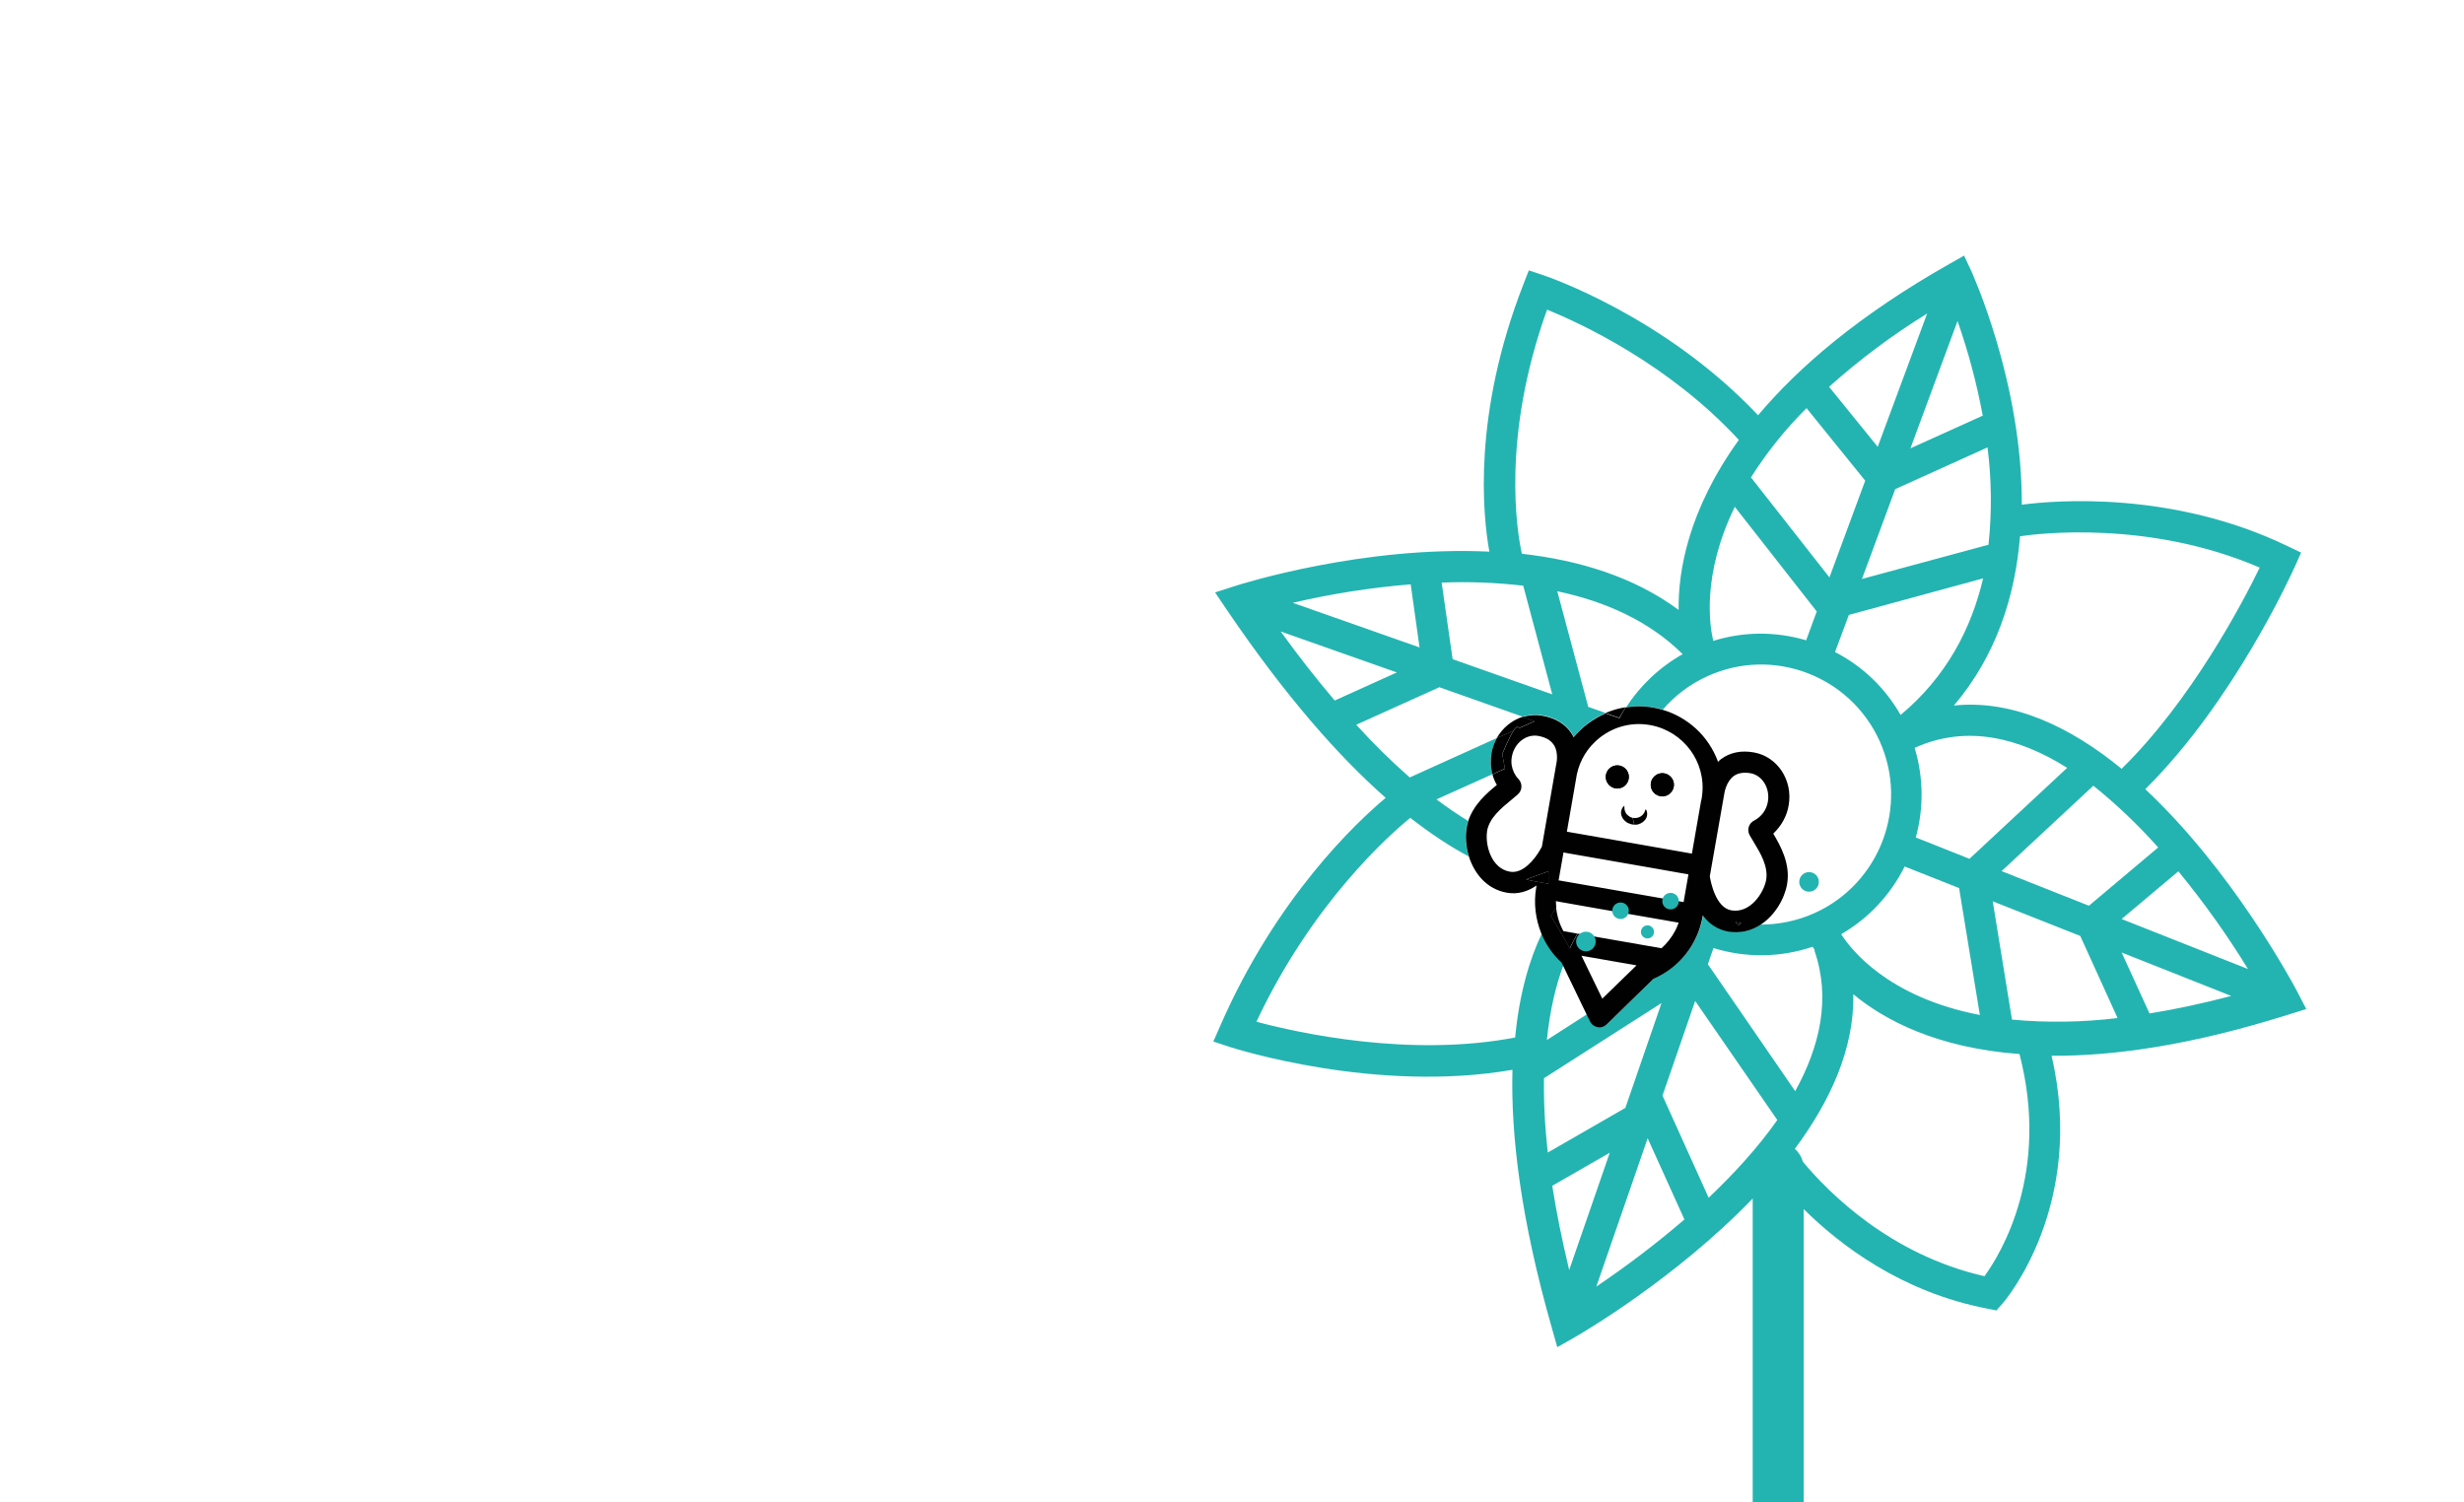 <?xml version="1.0" encoding="utf-8"?>
<!-- Generator: Adobe Illustrator 22.1.0, SVG Export Plug-In . SVG Version: 6.00 Build 0)  -->
<svg version="1.1" id="Calque_1" xmlns="http://www.w3.org/2000/svg" xmlns:xlink="http://www.w3.org/1999/xlink" x="0px" y="0px"
	 viewBox="0 0 1281 781" style="enable-background:new 0 0 1281 781;" xml:space="preserve">
<style type="text/css">
	.st0{fill:#010101;}
	.st1{fill:none;}
	.st2{fill:#23B4B1;}
	.st3{fill:#FBCB00;}
</style>
<title>Plan de travail 1</title>
<circle class="st0" cx="840.8" cy="403.9" r="6"/>
<path class="st0" d="M860.3,403.5c-2.5,2.2-2.8,6-0.6,8.5c2.2,2.5,6,2.8,8.5,0.6c2.5-2.2,2.8-6,0.6-8.5c0,0,0,0,0,0
	C866.5,401.5,862.7,401.3,860.3,403.5z"/>
<g>
	<path class="st1" d="M733.4,303.8c-20.6,1.7-41.1,4.9-61.3,9.6l65.9,23.2L733.4,303.8z"/>
	<path class="st1" d="M807,361l-15.2-56.5c-14.1-1.6-28.2-2.2-42.3-1.6l5.7,39.8L807,361z"/>
	<path class="st1" d="M808.9,468.5c0,1.1,0.1,2.1,0.2,3.2c0.6-1,1.3-1.9,2-2.8L808.9,468.5z"/>
	<path class="st1" d="M803.8,540.8l20.9-13.4l-12.3-25.5C808.5,512.3,805.4,525.1,803.8,540.8z"/>
	<path class="st1" d="M900,473.3c9.9,1.7,17-9.2,18.1-15.8c1.2-7-3-14-6.4-19.6c-0.8-1.3-1.5-2.6-2.2-3.7c0-0.1-0.1-0.1-0.1-0.2
		c-1.3-2.7-0.2-6,2.5-7.4c3.8-2,6.4-5.6,7.1-9.8c1.2-7-2.8-13.6-9.1-14.7c-3.7-0.7-6.6-0.2-8.8,1.5c-3.9,2.9-4.8,8.8-4.8,8.8
		l-7.6,43.3C889.4,458.8,891.9,471.9,900,473.3z"/>
	<path class="st1" d="M845.2,458.7l0.4,1c-0.1,0.1-2.2,0.9-5.4,3.1l9.2,1.6C847.9,462.6,846.5,460.7,845.2,458.7z"/>
	<polygon class="st1" points="833,519.2 850.8,501.9 822.2,496.9 	"/>
	<path class="st1" d="M817.3,444l-4.5-0.8l-0.1,0.8C814.3,444,815.8,444,817.3,444z"/>
	<path class="st1" d="M875.5,467.7l2.3-13.1l-18.1-3.2C864,457.8,869.4,463.3,875.5,467.7z"/>
	<path class="st1" d="M665.8,328.3c9.8,13.4,19.1,25.3,28.1,35.9l32.3-14.6L665.8,328.3z"/>
	<path class="st1" d="M957.2,485.7c4.8,7.6,23.9,32.7,72.1,42l-10.8-66l-28.3-11.2v0C982.9,465.2,971.4,477.5,957.2,485.7z"/>
	<path class="st1" d="M1030.9,300.7l-69.8,19l-7.2,19.3c14.3,7.4,26.2,18.8,34.1,32.7C1012,351.8,1024.9,326.7,1030.9,300.7z"/>
	<path class="st1" d="M995.4,388.8c4.6,15.1,4.8,31.3,0.6,46.6l27.9,11.1l50.8-47.3C1049.7,383.5,1022.4,376.6,995.4,388.8z"/>
	<path class="st1" d="M1088.3,408.6l-47.7,44.4l45.4,18l36-30.3C1111.7,429,1100.4,418.2,1088.3,408.6z"/>
	<path class="st1" d="M1168.7,503.8c-11-17.7-23.1-34.7-36.2-50.9l-29.5,24.8L1168.7,503.8z"/>
	<path class="st1" d="M1103,495.2l14.5,31.7c13.2-2.1,27.3-5.1,42.5-9.2L1103,495.2z"/>
	<path class="st1" d="M968,301l65.9-17.8l0-0.1c1.8-16.8,1.6-33.7-0.5-50.4l-48,21.7L968,301z"/>
	<path class="st1" d="M969.7,249.9l-30.5-37.7c-10.9,10.9-20.6,22.9-28.9,36l40.8,52L969.7,249.9z"/>
	<path class="st1" d="M890.6,333.2c15.7-4.9,32.6-5,48.3-0.3l5.5-15l-42.7-54.4C884.3,299.4,888.9,326.1,890.6,333.2z"/>
	<path class="st1" d="M976.2,232.3l25.7-69.3c-18.1,11.2-35.1,23.9-51,38L976.2,232.3z"/>
	<path class="st1" d="M1103.1,399.7c36-35.5,62.7-85.9,71.8-104.5l0-0.1c-57.4-24.9-115.4-17.7-124.5-16.3
		c-2.5,30.6-12.1,61.8-34.4,88C1047.2,363.7,1077.1,378.4,1103.1,399.7z"/>
	<path class="st1" d="M872.7,317.1c-0.2-20.2,5-52,31.3-88.4c-36.5-39.5-82.2-60.6-99.7-67.7c-23.9,66.4-15.7,115.6-13.2,126.9
		C820.3,291.2,849.1,299.7,872.7,317.1z"/>
	<path class="st1" d="M1030.8,216.1c-3.1-16.7-7.5-33.2-13.1-49.2l-24.5,66.2L1030.8,216.1z"/>
	<path class="st1" d="M856.6,591.8l-26.7,77.1c15.9-10.7,31.2-22.3,45.8-34.8L856.6,591.8z"/>
	<path class="st1" d="M798.6,461.1l0.1-0.8c-4.3,2.9-9.5,4.8-15.5,3.7c-10.5-1.8-16.8-9.9-19.6-18.7c-9.4-5-19.5-11.6-30.4-20.1
		c-10.6,8.6-51,44.2-80,106c21.6,5.8,79.8,18.7,134.2,8.2c2.2-23,7.5-40.6,13.9-54.1C798.1,477.8,797.1,469.4,798.6,461.1z"/>
	<path class="st1" d="M963.5,517c0.6,28.5-12.2,56-30.4,80.4c2.1,1.8,3.5,4.1,4.2,6.7c13.2,15.9,45.3,48.3,94.4,59.5v0
		c8.9-12.3,34.1-54.4,18.2-115.4C1007.1,544.8,979.9,530.6,963.5,517z"/>
	<path class="st1" d="M943.2,494.3l0.2-0.1c-0.4-0.7-0.8-1.4-1.1-1.9c-16.7,5.7-34.7,5.9-51.6,0.7l-2.9,8.4l45.4,66
		C946.2,544,951.9,519,943.2,494.3z"/>
	<path class="st1" d="M864.3,569.5l24,53.1l0,0c13-12.2,25.5-25.9,35.7-40.4l-42.7-61.9L864.3,569.5z"/>
	<path class="st1" d="M863.8,521.5l-61,39l-0.1-0.2c-0.2,13,0.5,26,2,38.9L845,576L863.8,521.5z"/>
	<path class="st1" d="M893.2,396c0.5-0.5,1-0.9,1.5-1.4c4.7-3.5,10.5-4.6,17.2-3.5c12.2,2.1,20.3,14.5,18,27.5
		c-1,5.6-3.8,10.7-8.1,14.5c3.8,6.4,9,15.7,7.2,26.2c-1.3,7.6-6.4,16.4-14,21.3c9.4,0.1,19-1.9,28.1-6c34-15.4,49.1-55.4,33.8-89.4
		c0,0,0,0,0,0c-15.4-34-55.4-49.1-89.4-33.8c-9.2,4.2-17.1,10.2-23.3,17.4C877.2,372.7,888.2,382.4,893.2,396z"/>
	<path class="st1" d="M807,616.6c2.1,13.4,4.9,28,8.8,43.8l21.1-61L807,616.6z"/>
	<path class="st1" d="M791.5,372.6l-43.3-15.3l-43.2,19.5h0c8.7,9.6,18,18.8,27.8,27.4l45.3-20.5C781.1,378.4,786,374.4,791.5,372.6
		z"/>
	<path class="st1" d="M778.2,408c-1-1.8-1.7-3.6-2.3-5.5l-29.1,13.1c5.7,4.3,11.2,8,16.4,11.2C766,418.2,773,412.2,778.2,408z"/>
	<path class="st1" d="M1081.5,486.6l-45.5-18l10,61.5c18.3,1.7,36.6,1.4,54.8-0.9L1081.5,486.6z"/>
	<path class="st1" d="M845.2,367.7c7.4-11.4,17.5-20.9,29.4-27.6c-17.6-17.5-40.6-27.5-65.2-32.7l16.1,60.1l9.1,3.2
		c0.8-0.3,1.6-0.7,2.4-0.9C839.7,368.8,842.4,368.1,845.2,367.7z"/>
	<path class="st2" d="M1189.7,527.5l9.3-2.9l-5.2-10c-2.3-4.3-33.4-62.1-78.5-104.3c46.4-46,76.4-112.8,77.8-115.8l3.2-7.2l-7.1-3.4
		c-59.7-28.8-120.7-23.8-138.1-21.5c0.3-63.5-25.9-120.6-26.3-121.6l-3.7-7.9l-7.6,4.3c-46.8,26.5-78.3,53.5-99.5,78.7
		c-48.4-51.3-109.2-72-111.9-72.9l-7.3-2.4l-2.8,7.2c-26.4,67.7-21.2,119.6-17.7,139c-65.4-3.1-128,16.5-132.3,17.9l-10.3,3.3l6,8.9
		c30.5,45,58.2,76.3,82.7,97.9c-15.2,12.7-56.9,51.8-86,118.5l-3.6,8.2l8.5,2.8c3.2,1,76,24.2,147,11.9
		c-0.9,33.9,4.3,77.6,20.5,134.3l2.8,9.9l9-5.1c3.8-2.2,52.6-30.6,92.6-72.2v462.2c-0.2,7.3,5.6,13.4,12.9,13.6
		c7.3,0.2,13.4-5.6,13.6-12.9c0-0.2,0-0.5,0-0.7V628.6c19.1,18.9,51,43.2,95.6,51.8l4.6,0.9l3.1-3.5c1.9-2.1,43.5-51.5,25.6-128.9
		C1099.3,549.1,1139.7,543.3,1189.7,527.5z M1117.5,526.9L1117.5,526.9C1117.5,526.9,1117.5,526.9,1117.5,526.9l-14.5-31.7l57,22.6
		C1144.8,521.8,1130.6,524.8,1117.5,526.9L1117.5,526.9z M1168.7,503.8l-65.7-26l29.5-24.8C1145.7,469.1,1157.8,486,1168.7,503.8z
		 M1122,440.6L1122,440.6L1122,440.6C1122,440.6,1122,440.6,1122,440.6l-36,30.3l-45.4-18l47.7-44.4
		C1100.4,418.2,1111.7,429,1122,440.6z M990.2,450.5L990.2,450.5l28.3,11.2l10.8,66c-48.2-9.3-67.2-34.4-72.1-42
		C971.4,477.5,982.9,465.2,990.2,450.5z M988.1,371.7c-8-14-19.8-25.4-34.1-32.7l7.2-19.3l69.8-19
		C1024.9,326.7,1012,351.8,988.1,371.7z M1023.9,446.5L996,435.4c4.2-15.3,4-31.4-0.6-46.6c27.1-12.2,54.3-5.3,79.3,10.4
		L1023.9,446.5z M1174.8,295.1L1174.8,295.1c-9.1,18.7-35.7,69.2-71.8,104.6c-26-21.3-55.9-36.1-87.2-32.9
		c22.3-26.2,31.9-57.4,34.4-88C1059.4,277.4,1117.4,270.3,1174.8,295.1z M1033.8,283.1l0,0.1L968,301l17.3-46.7l48-21.7
		C1035.4,249.4,1035.6,266.3,1033.8,283.1z M1017.7,166.9c5.6,16,10,32.5,13.1,49.2l-37.6,17L1017.7,166.9z M1001.9,163L1001.9,163
		C1001.9,163,1001.9,163,1001.9,163l-25.7,69.3l-25.3-31.2C966.8,186.9,983.8,174.2,1001.9,163L1001.9,163z M939.2,212.2l30.5,37.7
		l-18.6,50.3l-40.8-52C918.6,235.1,928.2,223.1,939.2,212.2z M944.5,317.9l-5.5,15c-15.8-4.7-32.6-4.6-48.3,0.3
		c-1.7-7.1-6.3-33.8,11.2-69.7L944.5,317.9z M804.3,161c17.5,7.1,63.2,28.2,99.7,67.7c-26.3,36.5-31.6,68.3-31.3,88.4
		c-23.5-17.4-52.3-25.9-81.5-29.2C788.7,276.6,780.4,227.4,804.3,161z M791.9,304.5L807,361l-51.8-18.3l-5.7-39.8
		C763.7,302.3,777.8,302.9,791.9,304.5z M733.4,303.8l4.6,32.8l-65.9-23.2C692.2,308.7,712.7,305.5,733.4,303.8z M693.9,364.2
		c-9-10.6-18.4-22.5-28.1-35.9l60.4,21.3L693.9,364.2z M653.2,531.2c29-61.8,69.4-97.4,80-106c10.9,8.5,21,15.1,30.4,20.1
		c-1.6-5.2-2-10.6-1.2-15.1c0.2-1.2,0.5-2.3,0.8-3.4c-5.2-3.2-10.7-6.9-16.4-11.2l29.1-13.1c-1-3.5-1.2-7.2-0.5-10.9
		c0.5-2.8,1.5-5.5,2.8-7.9l-45.3,20.5c-9.8-8.6-19-17.7-27.8-27.4h0l43.2-19.5l43.3,15.3c3.2-1,6.7-1.3,10.3-0.7
		c6.8,1.2,11.9,4.3,15.2,9.2c0.4,0.6,0.8,1.3,1.1,2c4.5-5.4,10.1-9.7,16.6-12.4l-9.1-3.2l-16.1-60.1c24.6,5.2,47.5,15.2,65.2,32.7
		c-11.9,6.7-22,16.2-29.4,27.6c6.5-1,13-0.5,19.1,1.2c6.2-7.2,14-13.2,23.3-17.4c34-15.4,74-0.2,89.4,33.8c0,0,0,0,0,0
		c15.3,34,0.2,74-33.8,89.4c-9.1,4.1-18.7,6-28.1,6c-4.7,3-10.4,4.6-16.8,3.4c-5.3-1-9.9-4-13-8.4l-0.1,0.5
		c-2.5,14.5-12.2,26.7-25.6,32.5l-24.3,23.7c-0.4,0.4-0.9,0.8-1.4,1c-2.7,1.3-6,0.2-7.3-2.6l-1.7-3.5l-20.9,13.4
		c1.6-15.7,4.7-28.5,8.6-38.9l-0.8-1.6c-4.5-4.3-8-9.4-10.4-14.9c-6.4,13.4-11.7,31.1-13.9,54.1C733,549.9,674.8,537,653.2,531.2z
		 M804.7,599.2c-1.5-12.9-2.2-25.9-2-38.9l0.1,0.2l61-39L845,576L804.7,599.2z M815.8,660.3c-3.8-15.8-6.7-30.3-8.8-43.8l29.9-17.2
		L815.8,660.3z M829.9,668.9L829.9,668.9C829.9,668.8,829.9,668.8,829.9,668.9l26.7-77.1l19.1,42.2
		C861.2,646.5,845.9,658.1,829.9,668.9L829.9,668.9z M888.3,622.7L888.3,622.7l-24-53.1l17-49.2l42.7,61.9
		C913.8,596.8,901.3,610.4,888.3,622.7z M887.9,501.3l2.9-8.4c16.8,5.2,34.9,5,51.6-0.7c0.3,0.6,0.7,1.2,1.1,1.9l-0.2,0.1
		c8.6,24.8,2.9,49.7-10,73.1L887.9,501.3z M1031.7,663.5L1031.7,663.5c-49-11.1-81.2-43.6-94.4-59.5c-0.7-2.6-2.2-5-4.2-6.7
		c18.2-24.5,31-51.9,30.4-80.4c16.4,13.6,43.6,27.9,86.4,31.1C1065.8,609.2,1040.6,651.3,1031.7,663.5z M1046,530.1l-10-61.5
		l45.5,18l19.4,42.7C1082.6,531.5,1064.3,531.8,1046,530.1z"/>
	<polygon class="st2" points="1117.5,526.9 1117.5,526.9 1117.5,526.9 	"/>
	<path class="st2" d="M1001.9,163L1001.9,163C1001.9,163,1001.9,163,1001.9,163L1001.9,163z"/>
	<path class="st2" d="M1122,440.6L1122,440.6C1122,440.6,1122,440.6,1122,440.6L1122,440.6z"/>
	<polygon class="st2" points="829.9,668.9 829.9,668.8 829.9,668.8 	"/>
	<path class="st3" d="M853.1,424.5c1.2-0.8,2-2,2.3-3.4c0,0,0,0,0,0c0-0.1,0.1-0.1,0.2-0.1c0,0,0,0,0,0c0,0,0,0,0,0
		c-0.1,0-0.2,0-0.2,0.1C855,422.4,854.2,423.6,853.1,424.5c-1.3,0.8-2.8,1-4.2,0.7c0,0,0,0,0,0C850.2,425.5,851.8,425.3,853.1,424.5
		z"/>
	<path class="st0" d="M868.2,412.4L868.2,412.4C868.2,412.4,868.2,412.4,868.2,412.4c2.5-2.2,2.7-6,0.5-8.4c0,0,0,0,0,0
		c-2.2-2.5-6-2.7-8.5-0.5c-2.5,2.2-2.7,6-0.5,8.5C861.9,414.4,865.7,414.6,868.2,412.4z"/>
	<path class="st3" d="M846.1,427.8c-0.2-0.1-0.3-0.2-0.5-0.3C845.7,427.6,845.9,427.7,846.1,427.8z"/>
	<path class="st3" d="M848.8,425.2c-0.6-0.1-1.1-0.3-1.7-0.6C847.7,424.9,848.3,425.1,848.8,425.2
		C848.8,425.2,848.8,425.2,848.8,425.2z"/>
	<path class="st3" d="M847.7,428.6C847.7,428.6,847.7,428.5,847.7,428.6C847.7,428.5,847.7,428.6,847.7,428.6z"/>
	<path class="st3" d="M844.2,426.2c-0.2-0.2-0.3-0.5-0.5-0.7C843.9,425.7,844,425.9,844.2,426.2z"/>
	<path class="st3" d="M847.2,428.4c-0.1,0-0.2-0.1-0.3-0.1C847,428.3,847.1,428.3,847.2,428.4z"/>
	<path class="st3" d="M846.6,428.1c-0.1-0.1-0.3-0.1-0.4-0.2C846.3,428,846.5,428,846.6,428.1z"/>
	<path class="st3" d="M844.3,419.1L844.3,419.1c0.1-0.1,0.2-0.1,0.3-0.1c0,0,0,0,0,0C844.5,419,844.4,419,844.3,419.1L844.3,419.1
		c-1.5,1.5-1.9,3.8-1,5.7c0.1,0.2,0.2,0.4,0.3,0.6c-0.1-0.2-0.2-0.4-0.3-0.6C842.4,422.9,842.8,420.6,844.3,419.1z"/>
	<path class="st0" d="M845.2,399.8c-2.3-2.4-6.1-2.5-8.5-0.2c-2.4,2.3-2.5,6.1-0.2,8.5c0,0,0,0,0,0c2.3,2.4,6.1,2.5,8.5,0.2
		C847.4,405.9,847.4,402.2,845.2,399.8z"/>
	<path class="st3" d="M844.6,426.6c0.1,0.1,0.1,0.1,0.2,0.2c0.2,0.2,0.5,0.5,0.8,0.7C845.2,427.2,844.9,426.9,844.6,426.6z"/>
	<path class="st0" d="M789,378c0.3,0.1,0.7,0.2,1.2,0.3l7.6-3.4l-6.3-2.2c-5.6,1.8-10.4,5.8-13.4,11.1l8.7-3.9
		C787.7,378.5,788.5,377.7,789,378z"/>
	<path class="st0" d="M845.2,367.7c-2.7,0.4-5.5,1.1-8.2,2.1c-0.8,0.3-1.6,0.6-2.4,0.9l7.2,2.5C842.9,371.3,844,369.5,845.2,367.7z"
		/>
	<path class="st0" d="M781,392c0,0,3.3-8.4,5.9-12.2l-8.7,3.9c-1.3,2.4-2.3,5-2.8,7.9c-0.6,3.6-0.5,7.4,0.5,10.9l6.5-2.9L781,392z"
		/>
	<path class="st0" d="M793.4,457.2c4.1,1,8,1.8,11.6,2.2V453L793.4,457.2z"/>
	<path class="st0" d="M816,493.2c1.3-2.8,2.7-5.4,4.1-7.8l-7.3-1.3c-2.1-3.8-3.4-8.1-3.8-12.4c-0.9,1.4-1.9,2.9-2.8,4.4L815,491
		L816,493.2z"/>
	<path class="st0" d="M904,481l1.3-1.1c-1.1-0.2-2.1-0.3-3.1-0.5L904,481z"/>
	<path class="st0" d="M929.9,418.7c2.3-13-5.8-25.3-18-27.5c-6.8-1.2-12.5,0-17.2,3.5c-0.5,0.4-1.1,0.9-1.5,1.4
		c-5-13.7-16-23.3-28.9-27.1c-6.1-1.8-12.6-2.3-19.1-1.2c-1.2,1.8-2.3,3.7-3.3,5.6l-7.2-2.5c-6.4,2.8-12.1,7-16.6,12.4
		c-0.3-0.7-0.7-1.4-1.1-2c-3.2-4.9-8.4-8-15.2-9.2c-3.5-0.6-7-0.3-10.3,0.7l6.3,2.2l-7.6,3.4c-0.5-0.1-1-0.2-1.2-0.3
		c-0.5-0.3-1.3,0.5-2.1,1.8c-2.5,3.8-5.9,12.2-5.9,12.2l1.4,7.6l-6.5,2.9c0.5,1.9,1.3,3.8,2.3,5.5c-5.2,4.2-12.1,10.2-14.9,18.8
		c-0.3,1.1-0.6,2.2-0.8,3.4c-0.8,4.5-0.4,9.9,1.2,15.1c2.8,8.7,9.1,16.8,19.6,18.7c6,1.1,11.2-0.8,15.5-3.7l-0.1,0.8
		c-1.5,8.3-0.4,16.7,2.7,24.3c2.3,5.6,5.8,10.7,10.4,14.9l0.8,1.6l12.3,25.5l1.7,3.5c1.3,2.7,4.6,3.9,7.3,2.6c0.5-0.3,1-0.6,1.4-1
		l24.3-23.7c13.5-5.8,23.1-18,25.6-32.5l0.1-0.5c3.1,4.4,7.7,7.4,13,8.4c6.4,1.1,12.1-0.4,16.8-3.4c7.7-4.9,12.7-13.7,14-21.3
		c1.8-10.5-3.4-19.8-7.2-26.2C926.1,429.4,929,424.3,929.9,418.7z M785,453.2c-9.9-1.7-12.9-14.1-11.9-20.8c0-0.1,0-0.2,0-0.3
		c1.2-7,7.6-12.1,12.7-16.3c1.2-1,2.3-1.9,3.3-2.8c2.3-2,2.5-5.5,0.5-7.8c-0.1-0.1-0.1-0.2-0.2-0.2c-1.9-2-3.1-4.6-3.5-7.2
		c-0.2-1.4-0.2-2.9,0.1-4.4c1.2-7,7.4-11.9,13.7-10.8c3.8,0.7,6.3,2.1,7.9,4.4c0.2,0.2,0.3,0.5,0.5,0.7c2.2,4,1.1,9.1,1,9.4
		l-7.5,43.1c-0.3,0.5-0.7,1.2-1.2,2.1C797.8,446.7,791.8,454.4,785,453.2z M805,459.4c-3.6-0.5-7.5-1.2-11.6-2.2L805,453V459.4z
		 M833,519.2l-10.8-22.3l28.6,5L833,519.2z M870.9,483.9c-1.8,3.4-4.2,6.5-7.1,9.1l-43.6-7.6c-1.4,2.4-2.8,5-4.1,7.8l-1-2.2
		l-8.8-14.9c0.9-1.5,1.9-3,2.8-4.4c-0.1-1-0.2-2.1-0.2-3.2l2.1,0.4l18.7,3.3l32.7,5.7l10.3,1.8C872.2,481.2,871.6,482.6,870.9,483.9
		z M875.5,467.7l-0.2,1.3l-25.9-4.5l-9.2-1.6l-29.9-5.2l2.4-13.7l0.1-0.8l4.5,0.8l42.4,7.4l18.1,3.2L875.5,467.7z M884.9,413.5
		c-0.1,1.1-0.3,2.2-0.6,3.3v0l-4.7,27l-26.7-4.7l-18.2-3.2l-20.1-3.5l4.7-27c1-7.7,4.5-14.5,9.7-19.5c6.9-6.8,16.8-10.5,27.1-9.2
		c0.7,0.1,1.3,0.2,2,0.3C875.2,380.2,887.1,396.1,884.9,413.5z M904,481l-1.8-1.6c1,0.2,2.1,0.4,3.1,0.5L904,481z M919.1,416.8
		c-0.7,4.2-3.3,7.8-7.1,9.8c-2.7,1.3-3.9,4.6-2.5,7.4c0,0.1,0.1,0.1,0.1,0.2c0.6,1.1,1.4,2.4,2.2,3.7c3.4,5.6,7.6,12.6,6.4,19.6
		c-1.2,6.6-8.2,17.5-18.1,15.8c-8.1-1.4-10.7-14.6-11.2-17.7l7.6-43.3c0,0,0.9-5.9,4.8-8.8c2.2-1.6,5.1-2.1,8.8-1.5
		C916.2,403.1,920.3,409.8,919.1,416.8z"/>
	<path class="st0" d="M852.7,428.2c0.8-0.3,1.4-0.8,2-1.4c1.5-1.5,2-3.7,1-5.7l-0.1-0.1c0,0-0.1-0.1-0.1-0.1c0,0,0,0,0,0
		c0,0,0.1,0,0.1,0l0.1,0.1c1,1.9,0.5,4.2-1,5.7l0,0c-1.4,1.4-3.2,2.1-5.1,2.1c0,0,0,0,0,0C850.6,428.9,851.7,428.7,852.7,428.2z"/>
	<path class="st0" d="M845.6,427.5C845.6,427.5,845.5,427.5,845.6,427.5C845.5,427.5,845.6,427.5,845.6,427.5z"/>
	<path class="st0" d="M846.9,428.3c-0.1,0-0.2-0.1-0.3-0.1C846.7,428.2,846.8,428.2,846.9,428.3z"/>
	<path class="st0" d="M847.7,428.5c-0.2-0.1-0.4-0.1-0.5-0.2C847.3,428.4,847.5,428.5,847.7,428.5z"/>
	<path class="st0" d="M847.7,428.6c0.6,0.2,1.2,0.3,1.9,0.3c0,0,0,0,0,0C849,428.8,848.3,428.7,847.7,428.6z"/>
	<path class="st0" d="M843.7,425.5c0,0,0-0.1-0.1-0.1C843.7,425.4,843.7,425.4,843.7,425.5z"/>
	<path class="st0" d="M846.2,427.9c-0.1,0-0.1-0.1-0.2-0.1C846.1,427.8,846.2,427.9,846.2,427.9z"/>
	<path class="st0" d="M844.6,426.6c-0.1-0.1-0.3-0.3-0.4-0.4C844.3,426.3,844.5,426.5,844.6,426.6z"/>
	<path class="st0" d="M845.6,423.1c0.4,0.6,1,1.1,1.6,1.4C846.6,424.2,846.1,423.7,845.6,423.1c-0.8-1.1-1.1-2.6-1-4
		c0,0,0-0.1,0-0.1c0,0,0,0,0,0c0,0,0,0.1,0,0.1C844.4,420.6,844.8,422,845.6,423.1z"/>
	<path class="st0" d="M855.4,421C855.4,421,855.4,421,855.4,421c-0.3,1.4-1.1,2.6-2.3,3.4c-1.3,0.8-2.8,1.1-4.2,0.8
		c0.2,1.2,0.5,2.4,0.8,3.6c1.8,0,3.7-0.7,5.1-2.1l0,0c1.6-1.5,2-3.8,1-5.7l-0.1-0.1c0,0,0,0-0.1,0C855.5,420.9,855.4,421,855.4,421z
		"/>
	<path class="st0" d="M848.8,425.2c-0.6-0.1-1.1-0.3-1.7-0.7c-0.6-0.4-1.1-0.8-1.6-1.4c-0.8-1.2-1.2-2.6-1-4c0,0,0-0.1,0-0.1
		c-0.1,0-0.1,0-0.2,0l-0.1,0.1c-1.5,1.5-1.9,3.8-0.9,5.7c0.1,0.2,0.2,0.4,0.3,0.6c0,0,0,0.1,0.1,0.1c0.1,0.2,0.3,0.5,0.5,0.7
		c0.1,0.2,0.2,0.3,0.4,0.4c0.3,0.3,0.6,0.6,0.9,0.8c0,0,0,0,0,0c0.2,0.1,0.3,0.2,0.5,0.3c0.1,0,0.1,0.1,0.2,0.1
		c0.1,0.1,0.3,0.1,0.4,0.2c0.1,0.1,0.2,0.1,0.3,0.1c0.1,0,0.2,0.1,0.3,0.1c0.2,0.1,0.3,0.1,0.5,0.2c0,0,0,0,0,0
		c0.6,0.2,1.2,0.3,1.9,0.3C849.3,427.6,849.1,426.4,848.8,425.2z"/>
</g>
<circle class="st2" cx="842.5" cy="473.5" r="4.3"/>
<circle class="st2" cx="856.5" cy="484.5" r="3.4"/>
<circle class="st2" cx="868.5" cy="468.5" r="4.3"/>
<circle class="st2" cx="824.5" cy="489.5" r="5.1"/>
<circle class="st2" cx="940.5" cy="458.5" r="5.1"/>
</svg>
